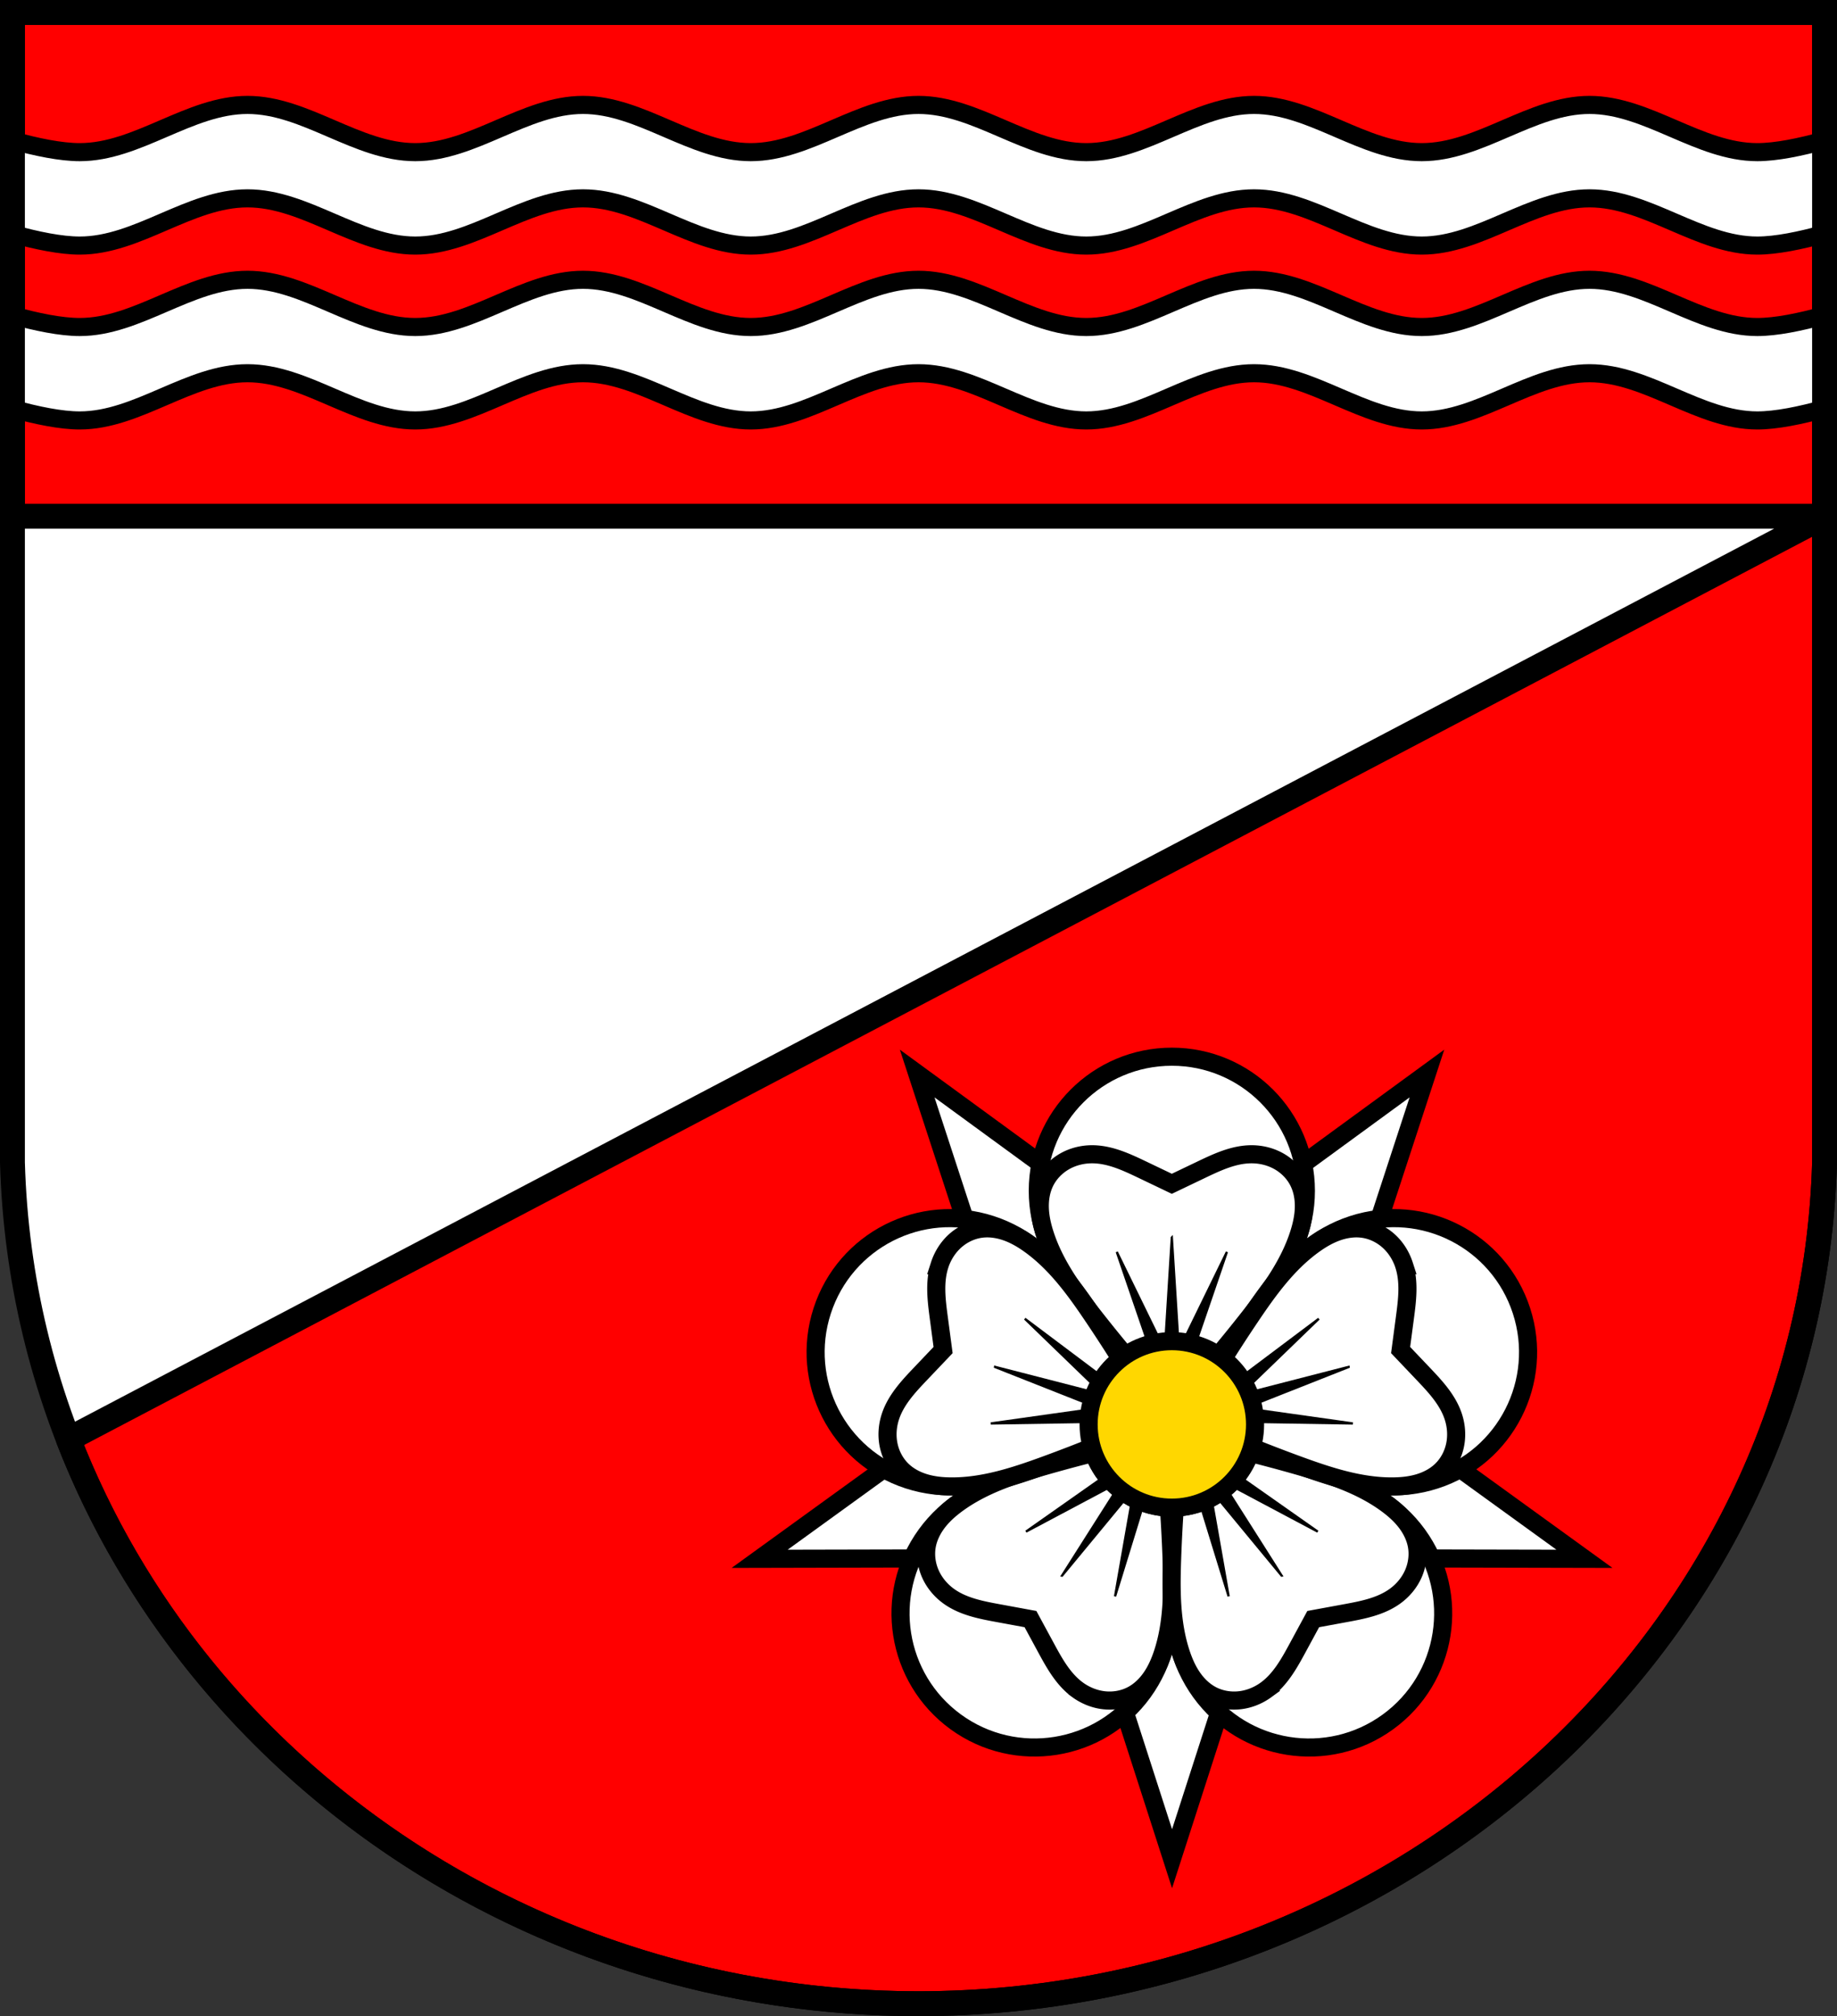 <svg xmlns="http://www.w3.org/2000/svg" height="891.11" viewBox="0 0 812.1 891.111"><rect x="0" y="0" width="812.1" height="891.111" fill="#333333" stroke="none"/><path d="M5.5 5.495v508.388c5.883 206.62 183.66 371.6 400.55 371.72 216.77-.206 394.58-165.22 400.55-371.72V5.495H406.05z" fill="#fff" fill-rule="evenodd"/><g stroke="#000" transform="translate(20.765 -50.625)"><g stroke-linecap="round"><path d="M-15.265 56.125v222.66h801.1V56.125h-801.1zm801.1 222.66L9.455 686.745c56.691 145.8 203.98 249.39 375.83 249.49 216.77-.206 394.58-165.22 400.55-371.72V278.787z" fill="red" stroke-linejoin="round" stroke-width="11"/><path d="m1066.47 385.5-102.21 32.962.235 107.39-62.932-87.02-102.06 33.408 63.31-86.74-63.31-86.74 102.06 33.408 62.932-87.02-.235 107.39z" transform="matrix(0 1.3 -1.299 0 998.14 -514.25)" fill="#fff" stroke-width="6.157"/></g><g fill-rule="evenodd"><path d="M88.65 97c-25.68 0-48.48 20.871-74.16 20.871-8.329 0-19.06-2.207-29.75-5.174v41.29c10.694 2.967 21.421 5.174 29.75 5.174 25.68 0 48.48-20.871 74.16-20.871s48.48 20.871 74.16 20.871 48.48-20.871 74.16-20.871 48.48 20.871 74.16 20.871 48.48-20.871 74.16-20.871 48.48 20.871 74.16 20.871 48.48-20.871 74.16-20.871 48.48 20.871 74.16 20.871 48.48-20.871 74.16-20.871 48.48 20.871 74.16 20.871c8.329 0 19.06-2.207 29.75-5.174v-41.29c-10.694 2.967-21.421 5.174-29.75 5.174-25.68 0-48.48-20.871-74.16-20.871s-48.48 20.871-74.16 20.871S559.29 97 533.61 97s-48.48 20.871-74.16 20.871S410.97 97 385.29 97s-48.48 20.871-74.16 20.871S262.65 97 236.97 97s-48.48 20.871-74.16 20.871S114.33 97 88.65 97zm0 77.29c-25.68 0-48.48 20.871-74.16 20.871-8.329 0-19.06-2.207-29.75-5.174v41.29c10.694 2.967 21.421 5.174 29.75 5.174 25.68 0 48.48-20.869 74.16-20.869s48.48 20.869 74.16 20.869 48.48-20.869 74.16-20.869 48.48 20.869 74.16 20.869 48.48-20.869 74.16-20.869 48.48 20.869 74.16 20.869 48.48-20.869 74.16-20.869 48.48 20.869 74.16 20.869 48.48-20.869 74.16-20.869 48.48 20.869 74.16 20.869c8.329 0 19.06-2.207 29.75-5.174v-41.29c-10.694 2.967-21.421 5.174-29.75 5.174-25.68 0-48.48-20.871-74.16-20.871s-48.48 20.871-74.16 20.871-48.48-20.871-74.16-20.871-48.48 20.871-74.16 20.871-48.48-20.871-74.16-20.871-48.48 20.871-74.16 20.871-48.48-20.871-74.16-20.871-48.48 20.871-74.16 20.871-48.48-20.871-74.16-20.871z" fill="#fff" stroke-width="8"/><path d="M-15.265 56.12v508.388c5.883 206.62 183.66 371.6 400.55 371.72 216.77-.206 394.58-165.22 400.55-371.72V56.12h-400.55z" fill="none" stroke-width="11"/></g><g fill="#fff" stroke-width="8"><g stroke-linejoin="round" stroke-linecap="round"><circle cx="497.28" cy="576.93" r="59.26"/><circle transform="rotate(72.003)" cx="800.56" cy="-366.06" r="59.26"/><circle transform="scale(-1 1) rotate(72.003)" cx="493.27" cy="579.85" r="59.26"/><circle transform="scale(-1) rotate(35.995)" cx="-802.1" cy="-361.32" r="59.26"/><circle transform="scale(1 -1) rotate(35.995)" cx="2.575" cy="-945.85" r="59.26"/></g><path d="M455.59 797.48c3.47 2.534 7.59 4.203 11.863 4.647 4.274.445 8.691-.356 12.466-2.41 3.405-1.853 6.228-4.674 8.402-7.884 2.174-3.21 3.726-6.806 4.94-10.488 4.432-13.448 4.403-27.916 3.895-42.07a690.708 690.708 0 0 0-4-53.41 690.659 690.659 0 0 0-52.03 12.72c-13.613 3.894-27.381 8.343-38.798 16.719-3.126 2.293-6.07 4.881-8.445 7.942-2.379 3.061-4.189 6.618-4.897 10.429-.785 4.225-.18 8.673 1.565 12.6 1.745 3.927 4.607 7.327 8.09 9.844 6.313 4.561 14.254 6.088 21.914 7.497l14.232 2.619 6.894 12.724c3.71 6.847 7.62 13.926 13.909 18.519z" fill-rule="evenodd"/></g><g fill-rule="evenodd"><path d="m448.75 747.03 31.807-38.519-8.378 47.675 16.305-53.04-3.351-.807-3.341-.804-1.8-2.929-1.804-2.937-45.4 31.916 42.742-22.715-26.785 42.16zm32.872-44.579-.326-.236-.326-.236.81-.43-.159.903z"/><path d="M538.98 797.48c-3.47 2.534-7.59 4.203-11.864 4.647-4.274.445-8.691-.356-12.466-2.41-3.405-1.853-6.228-4.674-8.402-7.884-2.174-3.21-3.726-6.806-4.94-10.488-4.432-13.448-4.403-27.916-3.895-42.07a690.708 690.708 0 0 1 4-53.41 690.659 690.659 0 0 1 52.03 12.72c13.613 3.894 27.381 8.343 38.798 16.719 3.126 2.293 6.07 4.881 8.445 7.942 2.379 3.061 4.189 6.618 4.897 10.429.785 4.225.18 8.673-1.565 12.6-1.745 3.927-4.607 7.327-8.09 9.844-6.313 4.561-14.254 6.088-21.914 7.497l-14.232 2.619-6.894 12.724c-3.71 6.847-7.62 13.926-13.909 18.519z" fill="#fff" stroke-width="8"/><path d="m545.82 747.03-31.807-38.519 8.378 47.675-16.305-53.04 3.351-.807 3.341-.804 1.8-2.929 1.804-2.937 45.4 31.916-42.742-22.715 26.785 42.16zm-32.872-44.579.326-.236.326-.236-.81-.43.159.903z"/></g><g stroke-width="8"><circle cx="497.28" cy="680.19" r="36.789" fill="none" stroke-linejoin="round" stroke-linecap="round"/><path d="M462.09 560.79c-4.297-.011-8.611 1.059-12.33 3.211-3.719 2.152-6.823 5.396-8.67 9.275-1.666 3.5-2.293 7.442-2.166 11.316.127 3.875.984 7.696 2.166 11.389 4.316 13.486 12.842 25.18 21.568 36.33a692.462 692.462 0 0 0 34.623 40.865 691.492 691.492 0 0 0 34.623-40.865c8.727-11.151 17.252-22.841 21.568-36.33 1.182-3.692 2.039-7.514 2.166-11.389.127-3.875-.5-7.816-2.166-11.316-1.847-3.88-4.951-7.124-8.67-9.275-3.719-2.152-8.03-3.222-12.33-3.211-7.788.02-15.11 3.45-22.14 6.811-4.352 2.081-8.703 4.163-13.05 6.244-4.352-2.081-8.703-4.163-13.05-6.244-7.03-3.36-14.349-6.791-22.14-6.811z" fill="#fff" fill-rule="evenodd"/></g><g fill-rule="evenodd"><path d="m497.28 597.59-3.102 49.857-21.236-43.498 17.977 52.5 3.186-1.316 3.176-1.313 3.178 1.313 3.186 1.316 17.977-52.5-21.236 43.496-3.104-49.855zm-.402 55.39h.804l-.402.824-.402-.824z"/><path d="M599.97 609.82c-1.318-4.09-3.668-7.862-6.864-10.734-3.196-2.872-7.24-4.822-11.501-5.379-3.844-.503-7.786.119-11.432 1.437-3.646 1.318-7.02 3.314-10.162 5.579-11.492 8.272-19.975 19.993-27.883 31.738a690.812 690.812 0 0 0-28.17 45.557 690.05 690.05 0 0 0 49.564 20.3c13.302 4.854 27.05 9.349 41.21 9.287 3.877-.017 7.776-.382 11.501-1.459 3.724-1.077 7.279-2.89 10.09-5.557 3.119-2.956 5.245-6.91 6.142-11.11.897-4.202.582-8.635-.756-12.719-2.425-7.401-7.951-13.305-13.318-18.949l-9.973-10.486 1.904-14.345c1.025-7.72 2.025-15.745-.363-23.16z" fill="#fff" stroke-width="8"/><path d="m575.84 654.66-48.38 12.457 34.807-33.639-44.38 33.32 2.236 2.623 2.23 2.615-.266 3.428-.268 3.436 55.49.873-47.93-6.756 46.46-18.358zm-52.8 16.733.124.383.124.383-.908-.128.66-.637z"/><path d="M394.6 609.82c1.318-4.09 3.668-7.862 6.864-10.734 3.196-2.872 7.24-4.822 11.501-5.379 3.844-.503 7.786.119 11.432 1.437 3.646 1.318 7.02 3.314 10.162 5.579 11.492 8.272 19.975 19.993 27.883 31.738a690.812 690.812 0 0 1 28.17 45.557 690.05 690.05 0 0 1-49.564 20.3c-13.302 4.854-27.05 9.349-41.21 9.287-3.877-.017-7.776-.382-11.501-1.459-3.724-1.077-7.279-2.89-10.09-5.557-3.119-2.956-5.245-6.91-6.142-11.11-.897-4.202-.582-8.635.756-12.719 2.425-7.401 7.951-13.305 13.318-18.949l9.973-10.486-1.904-14.345c-1.025-7.72-2.025-15.745.363-23.16z" fill="#fff" stroke-width="8"/><path d="m418.72 654.66 48.38 12.457-34.807-33.639 44.38 33.32-2.236 2.623-2.23 2.615.266 3.428.268 3.436-55.49.873 47.93-6.756-46.46-18.358zm52.8 16.733-.124.383-.124.383.908-.128-.66-.637z"/></g><circle cx="497.28" cy="680.19" r="36.789" fill="gold" stroke-linejoin="round" stroke-linecap="round" stroke-width="8"/></g></svg>